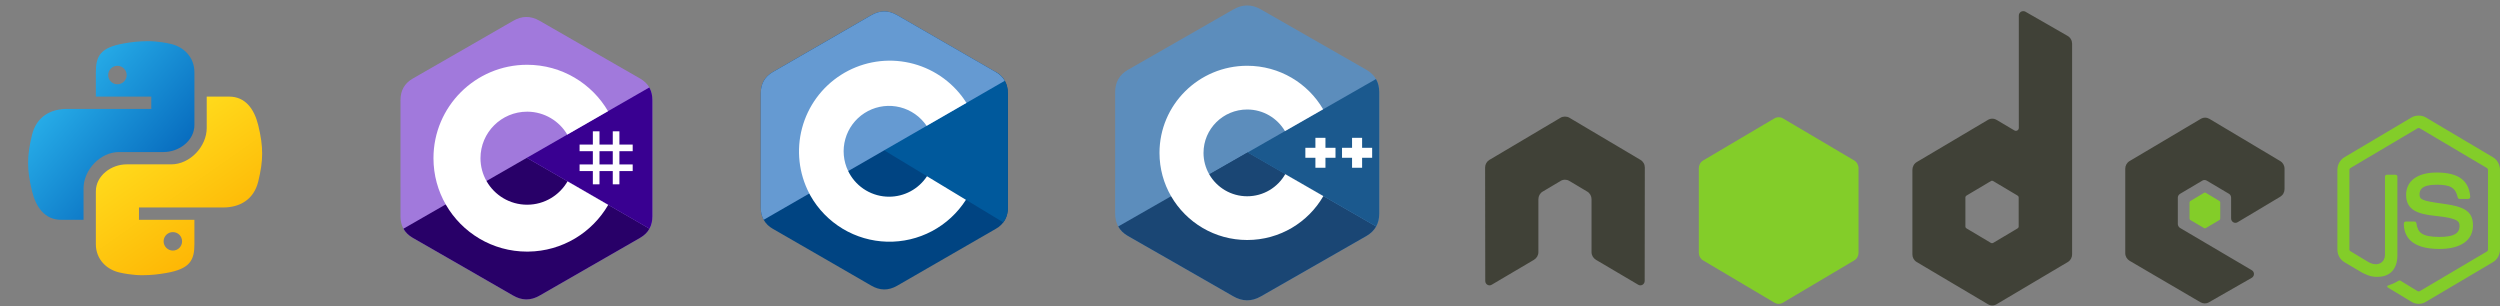 <svg width="482" height="59" viewBox="0 0 482 59" fill="none" xmlns="http://www.w3.org/2000/svg">
<rect x="0" y="0" width="482" height="59" fill="#808080" stroke="none"/>
<g clip-path="url(#clip0_17_5)">
<path d="M125.782 19.282C125.782 18.366 125.586 17.557 125.189 16.862C124.799 16.179 124.215 15.607 123.431 15.155C116.965 11.435 110.493 7.727 104.029 4.004C102.287 3 100.597 3.037 98.868 4.055C96.294 5.569 83.409 12.934 79.569 15.152C77.988 16.066 77.218 17.463 77.218 19.28C77.215 26.76 77.218 34.24 77.215 41.72C77.215 42.616 77.404 43.409 77.783 44.093C78.173 44.797 78.765 45.385 79.567 45.847C83.407 48.066 96.294 55.43 98.867 56.945C100.597 57.964 102.287 58 104.03 56.996C110.494 53.273 116.967 49.565 123.433 45.845C124.235 45.383 124.827 44.794 125.217 44.091C125.596 43.407 125.785 42.614 125.785 41.718C125.785 41.718 125.785 26.762 125.782 19.282Z" fill="#A179DC"/>
<path d="M101.574 30.427L77.783 44.093C78.173 44.797 78.766 45.385 79.567 45.847C83.407 48.066 96.294 55.43 98.867 56.945C100.597 57.964 102.287 58 104.03 56.996C110.494 53.273 116.967 49.565 123.433 45.845C124.235 45.383 124.827 44.794 125.217 44.091L101.574 30.427Z" fill="#280068"/>
<path d="M125.782 19.281C125.782 18.366 125.585 17.557 125.188 16.862L101.574 30.427L125.217 44.091C125.596 43.407 125.784 42.614 125.785 41.718C125.785 41.718 125.785 26.762 125.782 19.281Z" fill="#390091"/>
<path d="M115.582 25.318V27.873H118.142V25.318H119.422V27.873H121.983V29.15H119.422V31.704H121.983V32.982H119.422V35.536H118.142V32.982H115.582V35.536H114.301V32.982H111.741V31.704H114.301V29.15H111.741V27.873H114.301V25.318H115.582ZM118.142 29.15H115.582V31.704H118.142V29.15Z" fill="white"/>
<path d="M101.626 12.489C108.305 12.489 114.136 16.108 117.259 21.486L117.229 21.435L109.371 25.948C107.823 23.333 104.985 21.569 101.729 21.532L101.626 21.532C96.662 21.532 92.637 25.547 92.637 30.5C92.635 32.061 93.044 33.595 93.822 34.949C95.372 37.648 98.285 39.468 101.626 39.468C104.989 39.468 107.918 37.625 109.46 34.897L109.422 34.963L117.268 39.497C114.179 44.83 108.428 48.438 101.828 48.509L101.626 48.511C94.927 48.511 89.079 44.87 85.964 39.463C84.443 36.823 83.573 33.763 83.573 30.5C83.573 20.553 91.656 12.489 101.626 12.489L101.626 12.489Z" fill="white"/>
</g>
<path d="M194.307 17.957C194.326 17.126 194.126 16.304 193.727 15.575C193.314 14.87 192.718 14.289 192.003 13.894C185.662 10.231 179.319 6.573 172.973 2.921C171.265 1.932 169.609 1.967 167.911 2.971C165.387 4.455 152.75 11.707 148.984 13.892C147.433 14.79 146.68 16.166 146.68 17.955V40.045C146.664 40.859 146.856 41.663 147.238 42.382C147.652 43.108 148.258 43.706 148.991 44.109C152.757 46.3 165.396 53.543 167.92 55.033C169.617 56.037 171.274 56.072 172.984 55.084C179.324 51.42 185.667 47.76 192.014 44.106C192.746 43.704 193.353 43.106 193.766 42.379C194.149 41.661 194.341 40.857 194.325 40.043V17.957H194.307Z" fill="#004482"/>
<path d="M194.312 40.045C194.328 40.859 194.136 41.663 193.753 42.382C193.659 42.553 193.553 42.717 193.436 42.873L170.494 29L192.003 13.894C192.718 14.289 193.312 14.87 193.725 15.575C194.125 16.304 194.326 17.125 194.307 17.957C194.312 25.32 194.312 40.045 194.312 40.045Z" fill="#00599C"/>
<path d="M193.725 15.575L147.232 42.382C146.851 41.664 146.661 40.86 146.678 40.048V17.955C146.678 16.166 147.434 14.79 148.982 13.892C152.75 11.707 165.388 4.455 167.913 2.967C169.607 1.963 171.265 1.928 172.974 2.916C179.313 6.581 185.656 10.24 192.003 13.894C192.718 14.289 193.313 14.87 193.725 15.575Z" fill="#659AD2"/>
<path d="M171.414 37.924C169.848 37.926 168.311 37.508 166.962 36.712C165.614 35.917 164.503 34.774 163.747 33.403C163.669 33.265 163.596 33.125 163.528 32.982C162.595 31.054 162.401 28.851 162.982 26.789C163.564 24.727 164.881 22.951 166.685 21.796C168.488 20.641 170.652 20.187 172.767 20.521C174.882 20.856 176.801 21.954 178.161 23.609C178.277 23.749 178.38 23.896 178.496 24.047C178.549 24.119 178.601 24.192 178.649 24.266L186.332 19.839C186.145 19.538 185.949 19.246 185.745 18.963C185.637 18.811 185.525 18.667 185.42 18.524C182.75 15.054 178.877 12.711 174.565 11.957C170.253 11.202 165.815 12.092 162.126 14.45C158.437 16.808 155.766 20.464 154.639 24.696C153.511 28.927 154.01 33.428 156.036 37.31C156.11 37.45 156.187 37.589 156.255 37.727C157.743 40.353 159.885 42.55 162.472 44.105C165.059 45.659 168.004 46.518 171.021 46.598C174.038 46.678 177.024 45.976 179.69 44.561C182.356 43.145 184.61 41.064 186.235 38.52L178.724 33.977C177.928 35.19 176.844 36.186 175.568 36.875C174.292 37.564 172.864 37.925 171.414 37.924Z" fill="white"/>
<g clip-path="url(#clip1_17_5)">
<path d="M265.914 17.766C265.914 16.81 265.708 15.965 265.292 15.241C264.883 14.528 264.271 13.93 263.45 13.458C256.671 9.575 249.886 5.705 243.11 1.818C241.283 0.77 239.512 0.809 237.699 1.871C235.001 3.452 221.493 11.14 217.467 13.456C215.81 14.409 215.003 15.868 215.003 17.764C215 25.572 215.003 33.38 215 41.188C215 42.123 215.197 42.951 215.595 43.665C216.004 44.4 216.625 45.014 217.465 45.496C221.491 47.812 235 55.5 237.698 57.081C239.512 58.144 241.283 58.182 243.111 57.134C249.887 53.247 256.672 49.377 263.452 45.494C264.292 45.011 264.913 44.397 265.322 43.663C265.719 42.949 265.916 42.121 265.917 41.186C265.917 41.186 265.917 25.574 265.914 17.766Z" fill="#5C8DBC"/>
<path d="M240.536 29.4L215.595 43.665C216.004 44.4 216.625 45.013 217.465 45.496C221.49 47.812 235 55.499 237.698 57.081C239.512 58.144 241.283 58.182 243.111 57.134C249.887 53.247 256.672 49.377 263.452 45.494C264.292 45.011 264.913 44.397 265.322 43.663L240.536 29.4Z" fill="#1A4674"/>
<path d="M233.149 33.625C234.6 36.142 237.329 37.84 240.458 37.84C243.607 37.84 246.351 36.121 247.795 33.577L240.536 29.4L233.149 33.625Z" fill="#1A4674"/>
<path d="M265.914 17.766C265.914 16.81 265.708 15.965 265.292 15.241L240.536 29.4L265.322 43.663C265.719 42.949 265.916 42.121 265.917 41.186C265.917 41.186 265.917 25.574 265.914 17.766Z" fill="#1B598E"/>
<path d="M264.551 30.419H262.615V32.344H260.677V30.419H258.741V28.496H260.677V26.572H262.615V28.496H264.551V30.419ZM257.484 30.419H255.547V32.344H253.611V30.419H251.674V28.496H253.611V26.572H255.547V28.496H257.484V30.419Z" fill="white"/>
<path d="M247.795 33.577C246.351 36.121 243.607 37.84 240.458 37.84C237.329 37.84 234.6 36.142 233.149 33.626C232.42 32.363 232.037 30.932 232.038 29.476C232.038 24.857 235.808 21.112 240.458 21.112C243.568 21.112 246.282 22.789 247.74 25.28L255.1 21.07C252.175 16.054 246.713 12.68 240.458 12.68C231.12 12.68 223.55 20.2 223.55 29.476C223.55 32.519 224.365 35.373 225.789 37.835C228.707 42.877 234.183 46.273 240.458 46.273C246.745 46.273 252.23 42.864 255.143 37.806L247.795 33.577Z" fill="white"/>
</g>
<g clip-path="url(#clip2_17_5)">
<path d="M466.322 22.289C465.846 22.289 465.383 22.39 464.973 22.628L452 30.321C451.16 30.818 450.65 31.756 450.65 32.754V48.112C450.65 49.109 451.16 50.046 452 50.544L455.388 52.552C457.034 53.385 457.641 53.372 458.39 53.372C460.827 53.372 462.218 51.854 462.218 49.215V34.055C462.218 33.84 462.038 33.687 461.833 33.687H460.208C459.999 33.687 459.822 33.84 459.822 34.055V49.215C459.822 50.385 458.636 51.561 456.71 50.572L453.184 48.451C453.06 48.382 452.964 48.259 452.964 48.112V32.753C452.964 32.608 453.058 32.46 453.184 32.386L466.129 24.721C466.188 24.686 466.254 24.668 466.322 24.668C466.39 24.668 466.456 24.686 466.515 24.721L479.46 32.386C479.584 32.462 479.681 32.604 479.681 32.754V48.112C479.681 48.259 479.609 48.409 479.488 48.48L466.515 56.145C466.404 56.213 466.251 56.213 466.129 56.145L462.797 54.108C462.746 54.08 462.689 54.065 462.631 54.065C462.574 54.065 462.517 54.08 462.466 54.108C461.546 54.644 461.373 54.706 460.511 55.013C460.298 55.09 459.975 55.208 460.621 55.579L464.973 58.209C465.383 58.452 465.849 58.579 466.322 58.577C466.796 58.58 467.262 58.453 467.672 58.21L480.645 50.544C481.484 50.043 481.994 49.11 481.994 48.112V32.754C481.994 31.756 481.484 30.82 480.645 30.322L467.672 22.629C467.265 22.39 466.799 22.289 466.322 22.289L466.322 22.289Z" fill="#83CD29"/>
<path d="M469.792 33.263C466.098 33.263 463.898 34.877 463.898 37.562C463.898 40.474 466.082 41.275 469.627 41.635C473.869 42.061 474.199 42.701 474.199 43.558C474.199 45.045 473.045 45.679 470.316 45.679C466.887 45.679 466.134 44.8 465.882 43.049C465.852 42.861 465.711 42.71 465.523 42.71H463.843C463.637 42.71 463.458 42.893 463.458 43.106C463.458 45.348 464.645 47.999 470.316 47.999C474.421 47.999 476.789 46.344 476.789 43.445C476.789 40.572 474.876 39.8 470.894 39.259C466.871 38.712 466.487 38.445 466.487 37.477C466.487 36.679 466.813 35.61 469.792 35.61C472.455 35.61 473.438 36.2 473.841 38.043C473.877 38.216 474.025 38.354 474.199 38.354H475.88C475.983 38.354 476.084 38.289 476.155 38.212C476.226 38.131 476.275 38.039 476.265 37.93C476.005 34.756 473.944 33.263 469.792 33.263Z" fill="#83CD29"/>
<path d="M390.055 2.151C389.91 2.151 389.768 2.19 389.642 2.263C389.517 2.339 389.413 2.446 389.34 2.575C389.268 2.704 389.23 2.85 389.229 2.999V24.636C389.229 24.848 389.133 25.039 388.954 25.145C388.866 25.198 388.766 25.225 388.664 25.225C388.563 25.225 388.463 25.198 388.375 25.145L384.932 23.109C384.681 22.96 384.396 22.881 384.106 22.881C383.816 22.881 383.531 22.96 383.28 23.109L369.536 31.254C369.022 31.559 368.71 32.144 368.71 32.754V49.045C368.71 49.654 369.022 50.211 369.536 50.516L383.28 58.662C383.531 58.811 383.816 58.89 384.106 58.89C384.396 58.89 384.681 58.811 384.932 58.662L398.676 50.516C398.928 50.367 399.137 50.153 399.282 49.894C399.427 49.636 399.503 49.343 399.503 49.045V8.43C399.502 8.124 399.423 7.825 399.273 7.562C399.123 7.298 398.908 7.08 398.649 6.93L390.468 2.235C390.34 2.162 390.198 2.149 390.055 2.151ZM301.642 22.487C301.38 22.497 301.134 22.544 300.899 22.684L287.154 30.83C286.902 30.979 286.693 31.193 286.548 31.451C286.403 31.71 286.327 32.003 286.328 32.301L286.356 54.165C286.356 54.469 286.508 54.751 286.769 54.9C286.894 54.977 287.036 55.018 287.182 55.018C287.328 55.018 287.47 54.977 287.595 54.9L295.748 50.092C296.264 49.777 296.602 49.229 296.602 48.621V38.41C296.602 37.801 296.914 37.242 297.428 36.939L300.898 34.875C301.149 34.725 301.434 34.647 301.725 34.648C302.008 34.648 302.299 34.721 302.551 34.875L306.021 36.939C306.273 37.088 306.483 37.302 306.628 37.56C306.773 37.819 306.849 38.112 306.848 38.41V48.62C306.848 49.228 307.188 49.78 307.701 50.092L315.854 54.9C315.979 54.977 316.122 55.018 316.267 55.018C316.413 55.018 316.556 54.977 316.681 54.9C316.806 54.825 316.911 54.718 316.983 54.589C317.056 54.46 317.094 54.313 317.094 54.164L317.121 32.301C317.122 32.002 317.047 31.709 316.902 31.451C316.757 31.192 316.547 30.978 316.295 30.83L302.551 22.684C302.318 22.544 302.071 22.498 301.807 22.487H301.642ZM425.145 22.684C424.858 22.684 424.577 22.759 424.319 22.911L410.575 31.057C410.323 31.205 410.114 31.42 409.969 31.678C409.824 31.936 409.748 32.229 409.749 32.527V48.819C409.749 49.431 410.085 49.986 410.602 50.29L424.236 58.266C424.74 58.56 425.355 58.583 425.861 58.293L434.124 53.57C434.386 53.421 434.564 53.142 434.565 52.835C434.566 52.686 434.529 52.539 434.456 52.409C434.383 52.28 434.278 52.173 434.152 52.099L420.325 43.954C420.066 43.802 419.885 43.495 419.885 43.19V38.099C419.885 37.794 420.068 37.515 420.325 37.364L424.622 34.818C424.747 34.743 424.89 34.704 425.035 34.704C425.18 34.704 425.323 34.743 425.448 34.818L429.745 37.364C429.87 37.438 429.975 37.545 430.048 37.674C430.12 37.803 430.158 37.95 430.158 38.099V42.115C430.158 42.264 430.196 42.411 430.268 42.54C430.341 42.669 430.445 42.776 430.571 42.85C430.829 43.003 431.14 43.004 431.397 42.85L439.633 37.93C439.884 37.78 440.093 37.566 440.238 37.308C440.383 37.05 440.459 36.757 440.459 36.459V32.528C440.459 31.92 440.145 31.362 439.633 31.057L425.972 22.911C425.72 22.762 425.435 22.684 425.145 22.685V22.684ZM384.051 34.847C384.123 34.847 384.207 34.865 384.271 34.903L388.981 37.703C389.109 37.779 389.202 37.919 389.202 38.07V43.671C389.202 43.823 389.11 43.963 388.981 44.038L384.271 46.839C384.208 46.876 384.137 46.895 384.065 46.895C383.992 46.895 383.921 46.876 383.858 46.839L379.148 44.038C379.02 43.962 378.928 43.823 378.928 43.671V38.07C378.928 37.919 379.021 37.779 379.148 37.703L383.858 34.903C383.916 34.866 383.983 34.847 384.051 34.847V34.847H384.051Z" fill="#404137"/>
<path d="M342.929 22.599C342.643 22.599 342.359 22.674 342.103 22.826L328.359 30.943C327.845 31.247 327.532 31.834 327.532 32.442V48.734C327.532 49.343 327.845 49.9 328.359 50.205L342.103 58.35C342.354 58.5 342.639 58.579 342.929 58.579C343.219 58.579 343.505 58.5 343.756 58.35L357.499 50.205C357.751 50.056 357.96 49.842 358.105 49.583C358.25 49.325 358.326 49.032 358.326 48.734V32.442C358.326 31.833 358.013 31.247 357.499 30.943L343.756 22.826C343.504 22.677 343.219 22.599 342.929 22.599ZM425.118 37.138C425.063 37.138 425.002 37.138 424.953 37.166L422.309 38.75C422.259 38.778 422.218 38.819 422.189 38.868C422.16 38.918 422.144 38.975 422.143 39.033V42.144C422.143 42.261 422.209 42.368 422.309 42.427L424.953 43.982C425.052 44.041 425.157 44.041 425.255 43.982L427.899 42.426C427.949 42.398 427.99 42.357 428.019 42.307C428.048 42.258 428.064 42.202 428.065 42.144V39.032C428.064 38.974 428.048 38.918 428.019 38.868C427.99 38.819 427.949 38.778 427.899 38.75L425.255 37.165C425.206 37.136 425.173 37.138 425.118 37.138V37.138Z" fill="#83CD29"/>
</g>
<path d="M28.556 7.938C26.709 7.944 25.429 8.106 23.882 8.373C19.312 9.169 18.48 10.84 18.48 13.919V18.625H29.167V21H18.074H12.908C9.778 21 7.038 22.475 6.17 26.01C5.189 30.068 5.145 32.609 6.17 36.846C6.948 40.006 8.662 42.375 11.793 42.375H16.106V36.314C16.106 32.792 19.296 29.313 22.951 29.313H31.544C34.54 29.313 37.481 27.102 37.481 24.115V13.919C37.481 11.023 35.392 8.857 32.472 8.371C32.545 8.364 30.387 7.93 28.556 7.938ZM22.637 12.688C23.612 12.688 24.419 13.492 24.419 14.471C24.419 15.46 23.612 16.25 22.637 16.25C21.643 16.25 20.856 15.462 20.856 14.471C20.856 13.495 21.643 12.688 22.637 12.688Z" fill="url(#paint0_linear_17_5)"/>
<path d="M27.405 53.062C29.252 53.057 30.532 52.894 32.079 52.627C36.649 51.831 37.481 50.16 37.481 47.081V42.375H26.794V40H37.889H43.054C46.184 40 48.924 38.525 49.792 34.99C50.773 30.932 50.817 28.391 49.792 24.154C49.013 20.994 47.299 18.625 44.168 18.625H39.855V24.686C39.855 28.208 36.665 31.688 33.01 31.688H24.418C21.421 31.688 18.48 33.899 18.48 36.885V47.081C18.48 49.977 20.569 52.143 23.489 52.629C23.416 52.636 25.574 53.07 27.405 53.062ZM33.325 48.312C32.35 48.312 31.544 47.509 31.544 46.529C31.544 45.54 32.35 44.75 33.325 44.75C34.319 44.75 35.106 45.538 35.106 46.529C35.106 47.505 34.318 48.312 33.325 48.312Z" fill="url(#paint1_linear_17_5)"/>
<defs>
<linearGradient id="paint0_linear_17_5" x1="12.419" y1="17.404" x2="31.248" y2="33.204" gradientUnits="userSpaceOnUse">
<stop stop-color="#26ABE7"/>
<stop offset="1" stop-color="#086DBF"/>
</linearGradient>
<linearGradient id="paint1_linear_17_5" x1="41.959" y1="47.019" x2="27.927" y2="26.978" gradientUnits="userSpaceOnUse">
<stop stop-color="#FEB705"/>
<stop offset="1" stop-color="#FFDA1C"/>
</linearGradient>
<clipPath id="clip0_17_5">
<rect width="49" height="55" fill="white" transform="translate(77 3)"/>
</clipPath>
<clipPath id="clip1_17_5">
<rect width="51" height="57" fill="white" transform="translate(215 1)"/>
</clipPath>
<clipPath id="clip2_17_5">
<rect width="196" height="57" fill="white" transform="translate(286 2)"/>
</clipPath>
</defs>
</svg>
